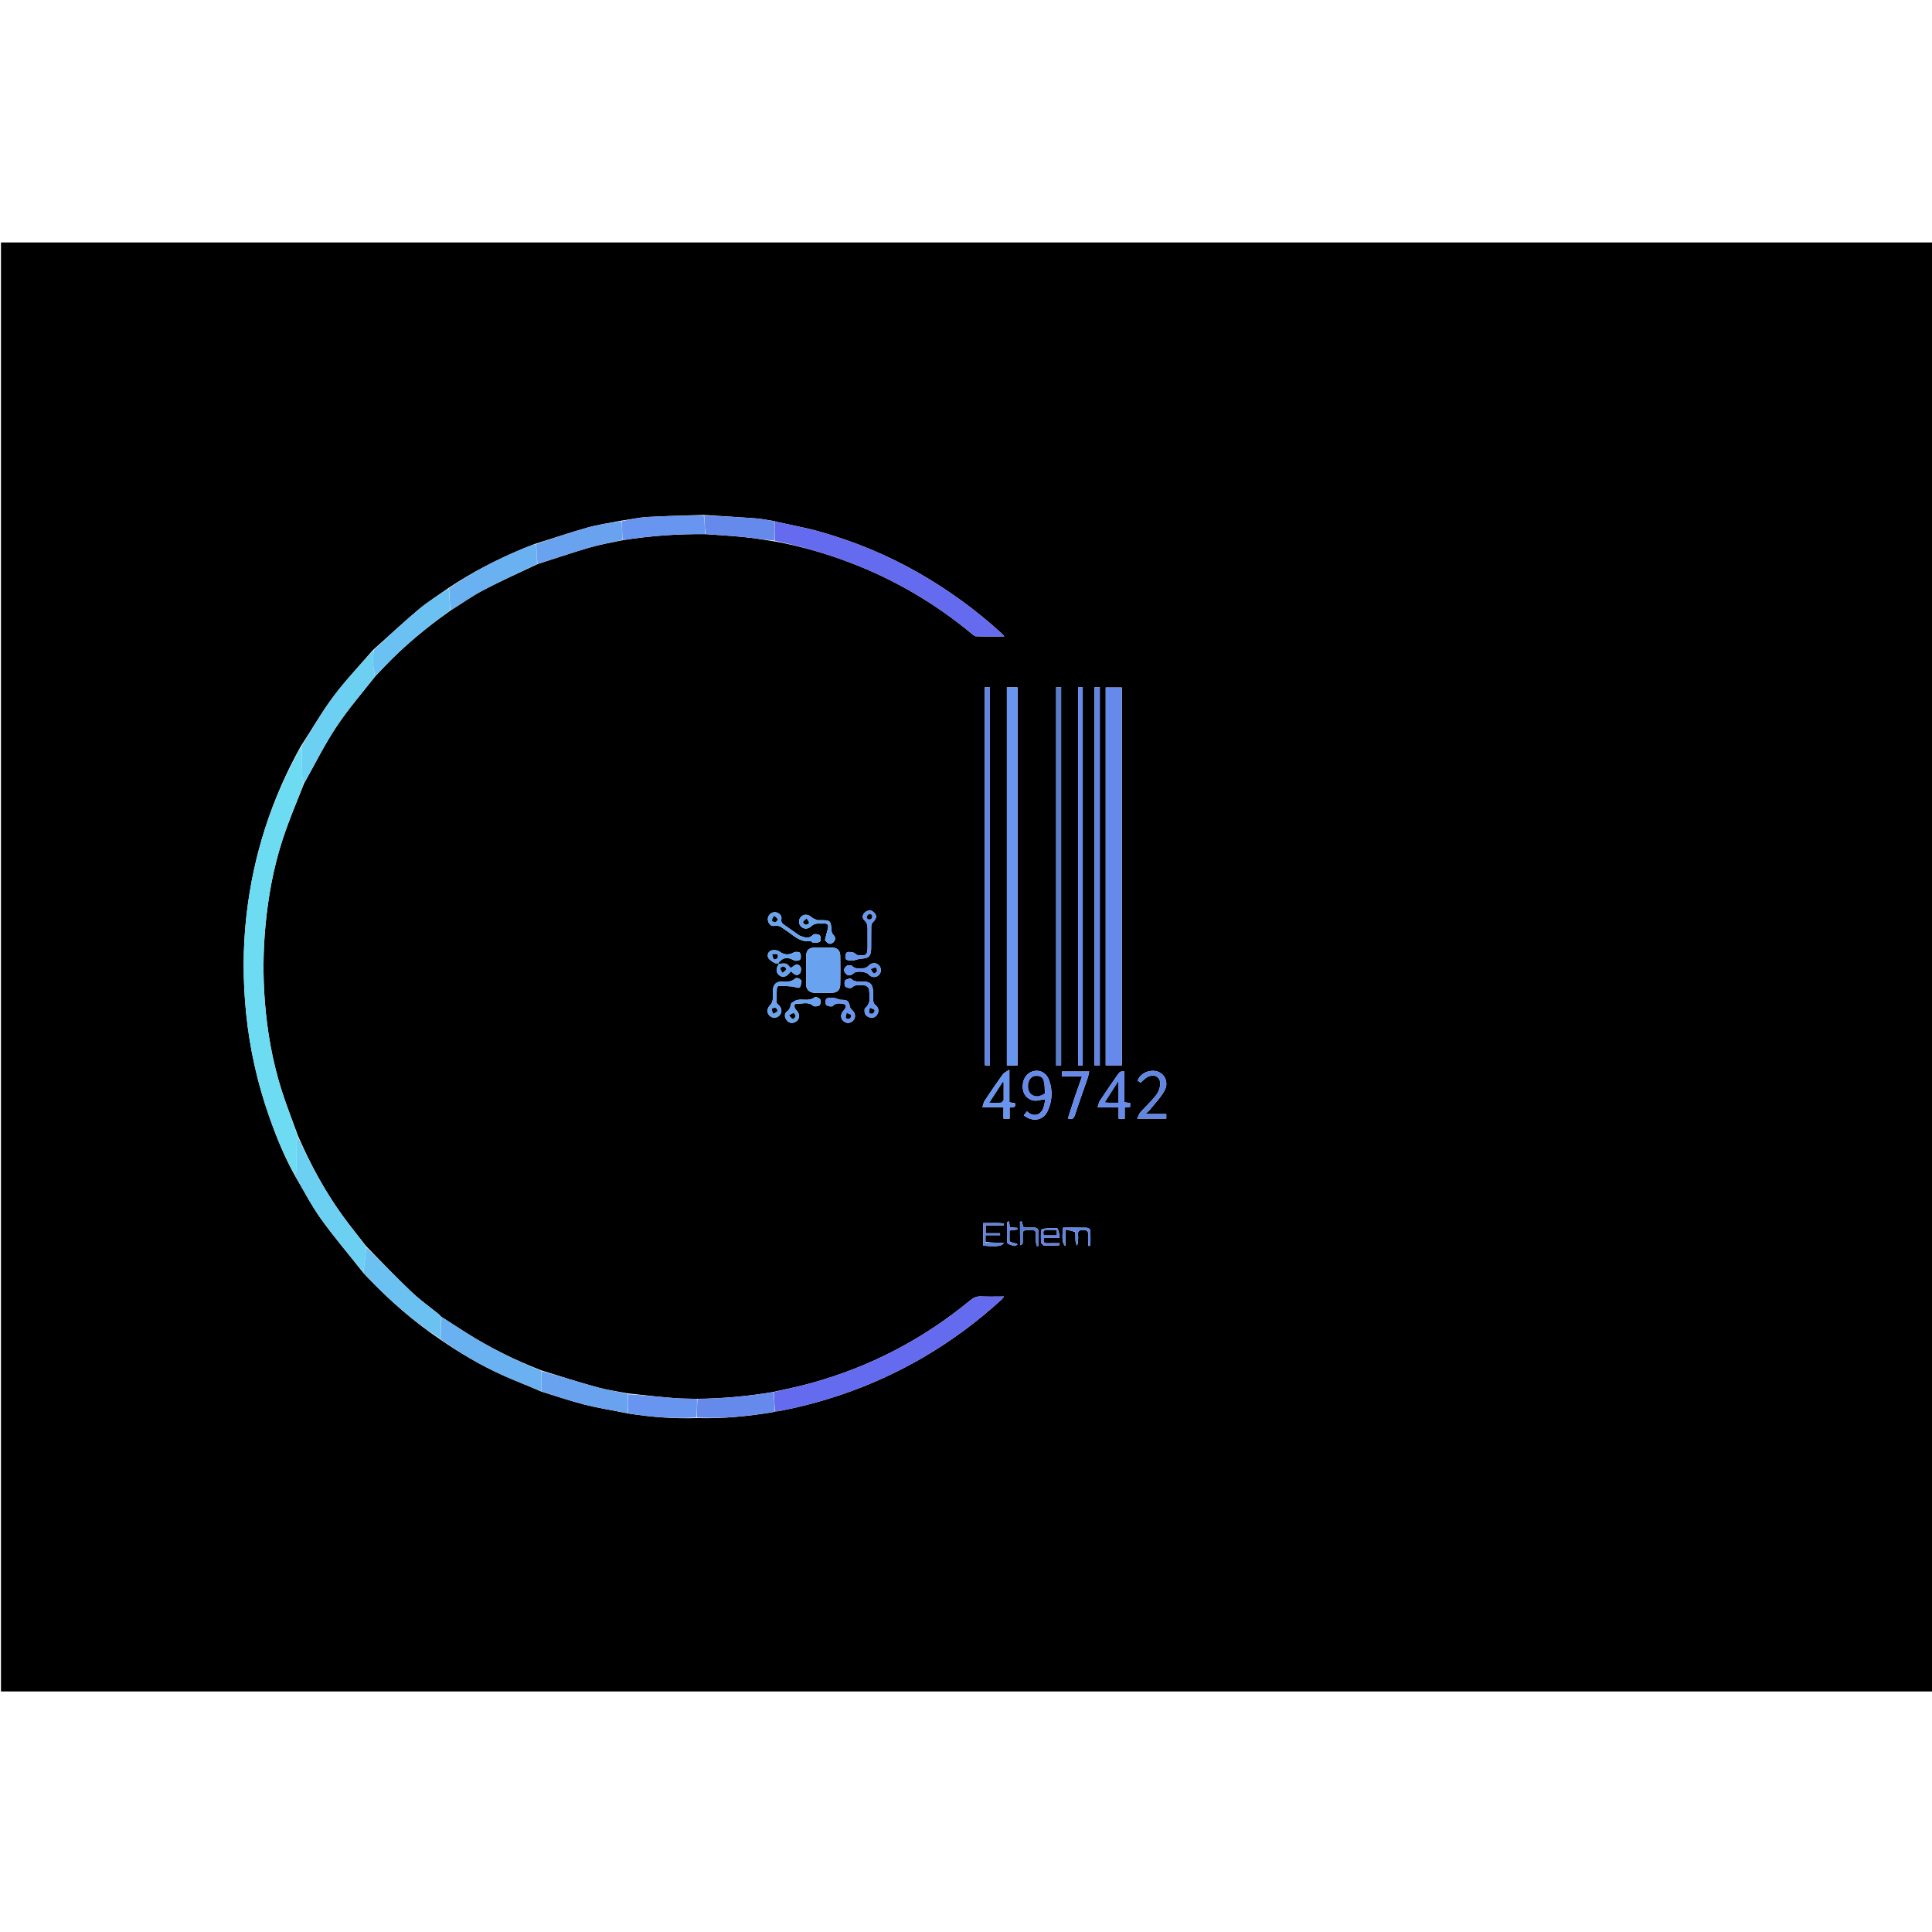 <svg version="1.1" id="Layer_1" xmlns="http://www.w3.org/2000/svg" xmlns:xlink="http://www.w3.org/1999/xlink" x="0px" y="0px"
	 width="304" height='304' viewBox="0 0 2000 1500" enable-background="new 0 0 2000 1500" xml:space="preserve">
<path fill="#000000" opacity="1" stroke="none" 
	d="
M1365,1501 
	C910,1501 455.5,1501 1,1501 
	C1,1001 1,501.001 1,1.001 
	C667.666,1 1334.332,1 2000.999,1 
	C2000.999,500.999 2000.999,1000.999 2001,1500.999 
	C1789.167,1501 1577.333,1501 1365,1501 
M806.798,747.377 
	C806.341,748.061 805.864,748.733 805.429,749.432 
	C803.042,753.265 803.569,757.231 806.774,759.652 
	C810.023,762.107 813.784,761.391 816.778,757.766 
	C817.367,757.054 818.011,756.388 818.84,755.466 
	C821.708,758.161 824.765,761.379 828.135,757.563 
	C829.384,756.148 829.608,752.106 828.49,750.643 
	C824.942,745.994 821.682,750.182 818.652,752.158 
	C814.017,746.874 814.017,746.876 806.217,747.821 
	C806.17,747.827 806.053,747.251 806.011,746.22 
	C811.173,740.786 815.228,740.536 822.066,744.179 
	C823.671,745.034 827.647,744.406 828.403,743.164 
	C829.437,741.464 829.249,737.901 828.038,736.327 
	C827.154,735.18 823.258,735.075 821.599,736.041 
	C816.633,738.934 811.501,738.462 807.244,735.236 
	C805.181,733.673 801.361,733.171 798.784,733.86 
	C795.465,734.749 793.807,738.514 795.359,741.546 
	C796.571,743.914 799.646,745.465 802.14,746.971 
	C803.072,747.534 804.701,746.944 806.798,747.377 
M801.21,289.364 
	C800.837,289.335 800.463,289.306 799.382,289.068 
	C793.721,288.226 788.086,287.027 782.393,286.608 
	C764.603,285.301 746.792,284.288 728.062,283.024 
	C708.684,283.705 689.288,284.078 669.937,285.205 
	C661.25,285.71 652.651,287.721 643.165,288.975 
	C631.419,291.327 619.477,292.972 607.975,296.193 
	C590.096,301.199 572.516,307.276 554.061,312.946 
	C549.75,314.633 545.407,316.243 541.134,318.02 
	C514.449,329.122 488.851,342.283 464.194,358.751 
	C453.803,366.151 442.883,372.921 433.141,381.095 
	C417.285,394.397 402.2,408.618 386.187,422.795 
	C372.453,438.763 357.836,454.07 345.238,470.888 
	C333.082,487.117 323.008,504.906 311.467,522.414 
	C281.134,576.723 262.382,634.83 255.256,696.569 
	C251.297,730.871 251.321,765.273 254.859,799.685 
	C258.534,835.435 266.283,870.237 278.071,904.142 
	C285.473,925.434 293.833,946.338 305.099,966.708 
	C314.069,981.782 322.063,997.555 332.247,1011.758 
	C345.933,1030.846 361.31,1048.722 376.189,1067.743 
	C377.551,1069.197 378.901,1070.663 380.277,1072.104 
	C403.262,1096.162 428.1,1118.045 456.288,1136.975 
	C476.285,1150.746 497.152,1163.055 519.246,1173.114 
	C532.62,1179.203 546.396,1184.409 560.465,1190.56 
	C575.589,1195.177 590.562,1200.391 605.88,1204.236 
	C620.402,1207.882 635.285,1210.093 650.705,1213.31 
	C673.994,1216.969 697.402,1218.779 721.916,1217.987 
	C748.205,1218.732 774.231,1216.202 800.659,1211.785 
	C800.967,1211.588 801.275,1211.391 801.851,1211.29 
	C801.851,1211.29 802.035,1211.074 802.89,1211.097 
	C803.886,1211.021 804.901,1211.042 805.876,1210.857 
	C858.513,1200.862 908.121,1182.645 954.511,1155.815 
	C984.279,1138.598 1011.785,1118.261 1037.105,1094.984 
	C1037.829,1094.318 1038.328,1093.407 1039.29,1092.137 
	C1030.859,1092.137 1023.19,1092.408 1015.551,1092.035 
	C1011.034,1091.814 1007.747,1093.365 1004.37,1096.146 
	C955.403,1136.491 900.327,1165.165 839.137,1181.951 
	C826.548,1185.405 813.74,1188.063 800.181,1191.02 
	C774.3,1195.385 748.239,1197.782 721.07,1198.041 
	C713.591,1197.83 706.086,1197.943 698.638,1197.34 
	C682.434,1196.028 666.26,1194.35 649.453,1192.354 
	C639.232,1190.369 628.84,1189.011 618.828,1186.265 
	C599.431,1180.945 580.248,1174.844 560.425,1168.617 
	C532.985,1158.044 506.772,1145.017 481.93,1129.27 
	C473.567,1123.969 465.305,1118.509 456.345,1112.855 
	C455.699,1112.103 455.149,1111.232 454.391,1110.616 
	C444.909,1102.9 434.847,1095.799 426.013,1087.404 
	C410.013,1072.199 394.741,1056.227 378.956,1039.956 
	C370.815,1029.445 362.374,1019.15 354.592,1008.38 
	C336.255,983 321.444,955.587 308.665,926.295 
	C302.93,910.482 296.664,894.838 291.572,878.82 
	C282,848.704 276.556,817.686 274.13,786.222 
	C272.134,760.327 272.355,734.405 274.792,708.477 
	C277.67,677.848 283.126,647.737 292.736,618.555 
	C299.082,599.283 306.998,580.528 314.759,561.067 
	C325.726,541.582 335.659,521.413 347.953,502.804 
	C360.085,484.439 374.605,467.652 388.689,449.884 
	C391.77,446.624 394.838,443.351 397.933,440.105 
	C418.633,418.397 441.63,399.375 466.661,381.807 
	C477.723,374.862 488.406,367.193 499.936,361.137 
	C518.328,351.477 537.283,342.889 556.743,333.846 
	C574.455,328.166 592.067,322.141 609.917,316.932 
	C621.099,313.669 632.641,311.633 644.893,309.147 
	C673.085,304.71 701.45,302.601 730.875,302.987 
	C743.615,303.92 756.379,304.608 769.088,305.861 
	C780.087,306.946 791.023,308.672 802.582,310.596 
	C829.337,315.461 855.343,322.968 880.729,332.68 
	C926.123,350.046 967.477,374.323 1004.978,405.212 
	C1006.617,406.562 1008.452,408.603 1010.255,408.669 
	C1019.77,409.016 1029.303,408.831 1039.706,408.831 
	C1038.549,407.478 1038.18,406.947 1037.717,406.519 
	C1011.283,382.109 982.337,361.122 951.151,343.223 
	C918.895,324.709 884.722,310.614 849.007,300.468 
	C833.596,296.091 817.715,293.37 801.872,289.678 
	C801.872,289.678 801.61,289.777 801.21,289.364 
M1161.319,585.5 
	C1161.319,544.208 1161.319,502.915 1161.319,461.673 
	C1155.336,461.673 1149.958,461.673 1144.624,461.673 
	C1144.624,592.343 1144.624,722.58 1144.624,852.841 
	C1150.364,852.841 1155.765,852.841 1161.319,852.841 
	C1161.319,763.821 1161.319,675.161 1161.319,585.5 
M1053.344,663.5 
	C1053.344,596.246 1053.344,528.992 1053.344,461.503 
	C1049.411,461.503 1046.005,461.503 1042.326,461.503 
	C1042.326,592.079 1042.326,722.397 1042.326,852.949 
	C1045.989,852.949 1049.419,852.949 1053.344,852.949 
	C1053.344,790.018 1053.344,727.259 1053.344,663.5 
M1019.413,848.134 
	C1019.487,849.727 1019.561,851.319 1019.635,852.922 
	C1021.689,852.922 1023.257,852.922 1024.792,852.922 
	C1024.792,722.252 1024.792,591.893 1024.792,461.171 
	C1022.899,461.288 1021.341,461.385 1019.413,461.504 
	C1019.413,590.377 1019.413,718.8 1019.413,848.134 
M1093.32,796.5 
	C1093.32,815.269 1093.32,834.038 1093.32,853.272 
	C1095.496,853.153 1097.057,853.068 1098.483,852.99 
	C1098.483,722.212 1098.483,591.935 1098.483,461.406 
	C1096.766,461.406 1095.348,461.406 1093.321,461.406 
	C1093.321,572.93 1093.321,684.215 1093.32,796.5 
M1133.007,737.5 
	C1133.007,775.932 1133.007,814.365 1133.007,852.822 
	C1135.209,852.822 1136.923,852.822 1138.513,852.822 
	C1138.513,722.19 1138.513,591.958 1138.513,461.472 
	C1136.647,461.472 1135.077,461.472 1133.007,461.472 
	C1133.007,553.316 1133.007,644.908 1133.007,737.5 
M1116.03,678.5 
	C1116.03,736.611 1116.03,794.721 1116.03,852.902 
	C1118.003,852.902 1119.407,852.902 1120.827,852.902 
	C1120.827,722.247 1120.827,591.873 1120.827,461.149 
	C1119.005,461.341 1117.614,461.487 1116.03,461.653 
	C1116.03,533.869 1116.03,605.684 1116.03,678.5 
M843.065,777.816 
	C849.06,777.818 855.06,777.957 861.05,777.783 
	C866.754,777.617 869.754,774.677 869.833,769.091 
	C869.973,759.267 869.967,749.438 869.839,739.613 
	C869.764,733.863 866.86,731.04 861.177,730.942 
	C855.35,730.841 849.519,730.868 843.691,730.93 
	C837.31,730.997 834.584,733.629 834.51,740.055 
	C834.401,749.546 834.51,759.041 834.474,768.533 
	C834.454,773.822 836.787,777.06 843.065,777.816 
M1082.246,887.909 
	C1081.427,891.277 1081.082,894.856 1079.695,897.972 
	C1076.481,905.192 1068.967,906.249 1063.123,900.464 
	C1062.016,901.846 1060.924,903.21 1059.836,904.569 
	C1068.605,911.673 1079.62,910.085 1084.22,900.668 
	C1089.298,890.271 1089.935,879.135 1086.006,868.193 
	C1083.233,860.471 1076.336,857.068 1069.365,859.004 
	C1062.097,861.023 1057.873,868.353 1058.861,877.233 
	C1059.633,884.171 1065.094,889.444 1072.346,889.424 
	C1075.523,889.415 1078.695,887.976 1082.246,887.909 
M1192.713,903.213 
	C1190.818,903.213 1188.923,903.213 1185.707,903.213 
	C1188.071,900.952 1189.509,899.863 1190.59,898.494 
	C1195.802,891.895 1201.993,885.773 1205.776,878.422 
	C1209.804,870.597 1205.899,862.249 1199.021,859.541 
	C1191.181,856.456 1180.443,860.569 1177.714,868.646 
	C1178.906,869.496 1180.171,870.398 1180.675,870.758 
	C1183.577,868.395 1185.686,865.871 1188.385,864.633 
	C1195.733,861.263 1201.892,865.418 1200.999,873.369 
	C1200.578,877.11 1198.896,881.198 1196.542,884.13 
	C1191.662,890.21 1185.852,895.534 1180.647,901.368 
	C1179.201,902.988 1178.536,905.306 1177.132,908.048 
	C1188.134,908.048 1197.681,908.048 1207.332,908.048 
	C1207.332,906.288 1207.332,904.873 1207.332,903.213 
	C1202.59,903.213 1198.124,903.213 1192.713,903.213 
M1050.67,891.995 
	C1048.891,891.718 1047.111,891.441 1044.922,891.1 
	C1044.922,880.456 1044.922,869.837 1044.922,857.329 
	C1041.824,859.481 1039.37,860.423 1038.086,862.207 
	C1031.668,871.124 1025.484,880.213 1019.403,889.366 
	C1018.254,891.096 1017.948,893.387 1017.004,896.15 
	C1024.869,896.15 1031.628,896.15 1038.825,896.15 
	C1038.825,900.339 1038.825,904.099 1038.825,908.083 
	C1041.038,908.083 1042.792,908.083 1045.14,908.083 
	C1045.14,903.957 1045.14,900.075 1045.14,896.73 
	C1047.615,895.287 1051.797,897.915 1050.67,891.995 
M1155.85,864.225 
	C1150.107,872.595 1144.286,880.913 1138.687,889.378 
	C1137.538,891.114 1137.218,893.398 1136.262,896.164 
	C1144.084,896.164 1150.841,896.164 1157.99,896.164 
	C1157.99,900.372 1157.99,904.129 1157.99,908.112 
	C1160.16,908.112 1161.918,908.112 1164.302,908.112 
	C1164.302,904.019 1164.302,900.147 1164.302,896.267 
	C1166.549,896.12 1168.175,896.014 1169.914,895.9 
	C1169.914,894.444 1169.914,893.198 1169.914,891.863 
	C1167.91,891.597 1166.154,891.364 1163.946,891.071 
	C1163.946,880.293 1163.946,869.718 1163.946,859.171 
	C1159.397,859.067 1159.397,859.067 1155.85,864.225 
M1113.324,883.642 
	C1110.724,891.649 1108.123,899.657 1105.492,907.762 
	C1109.53,909.165 1111.465,908.274 1112.753,904.304 
	C1116.95,891.37 1121.605,878.584 1126.008,865.716 
	C1126.709,863.667 1127.023,861.486 1127.544,859.247 
	C1117.551,859.247 1108.463,859.247 1099.313,859.247 
	C1099.313,860.91 1099.313,862.296 1099.313,864.139 
	C1106.286,864.139 1112.995,864.139 1120.18,864.139 
	C1117.875,870.776 1115.764,876.853 1113.324,883.642 
M901.185,692.163 
	C894.493,692.823 890.66,698.814 894.877,702.722 
	C898.49,706.071 898.079,709.532 898.113,713.354 
	C898.16,718.674 898.127,723.994 898.124,729.314 
	C898.119,738.692 897.156,739.676 887.822,738.737 
	C886.347,738.588 885.124,736.521 883.596,736.177 
	C881.279,735.656 877.926,734.882 876.621,736.035 
	C875.227,737.267 874.656,741.293 875.663,742.833 
	C876.589,744.252 880.12,744.489 882.446,744.343 
	C885.413,744.158 888.3,742.591 891.261,742.453 
	C899.244,742.083 901.664,739.976 901.793,731.966 
	C901.917,724.32 901.742,716.67 901.897,709.025 
	C901.926,707.6 902.51,705.796 903.494,704.844 
	C908.551,699.953 908.127,695.894 901.185,692.163 
M827.499,718.434 
	C822.608,714.995 817.733,711.533 812.82,708.126 
	C810.372,706.428 808.145,705.146 808.914,701.145 
	C809.619,697.475 805.735,694.286 801.955,694.313 
	C798.184,694.339 795.027,697.442 794.873,701.272 
	C794.716,705.186 797.734,709.282 801.355,708.455 
	C806.726,707.23 809.631,710.539 813.275,712.867 
	C821.23,717.949 827.964,725.759 838.925,724.227 
	C839.909,724.089 841.132,726.091 842.201,726.048 
	C844.571,725.952 847.711,725.91 849.017,724.468 
	C850.069,723.306 849.724,719.087 848.495,718.104 
	C846.977,716.89 842.807,716.553 841.694,717.697 
	C837.247,722.266 832.807,720.536 827.499,718.434 
M829.821,765.586 
	C828.058,762.671 824.645,761.419 822.619,763.334 
	C818.534,767.194 814.002,765.764 809.578,765.972 
	C803.403,766.263 800.431,768.932 800.085,775.137 
	C799.9,778.456 800.3,781.827 799.897,785.109 
	C799.673,786.934 798.739,789.031 797.436,790.296 
	C794.178,793.458 793.457,797.731 796.171,800.947 
	C798.889,804.168 803.847,804.332 806.793,801.297 
	C809.813,798.187 809.572,793.862 806.269,790.674 
	C805.378,789.814 803.999,788.803 803.966,787.822 
	C803.802,783.008 803.917,778.175 804.179,773.361 
	C804.233,772.377 805.335,770.629 805.96,770.626 
	C810.751,770.604 815.555,770.794 820.331,771.199 
	C822.762,771.405 825.53,773.158 827.424,772.402 
	C828.878,771.822 829.204,768.412 829.821,765.586 
M895.147,794.081 
	C894.389,798.397 895.577,801.773 900.06,803.113 
	C903.711,804.204 906.82,802.939 908.44,799.51 
	C910.231,795.719 909.121,792.527 905.692,789.901 
	C904.643,789.097 904.057,787.225 903.927,785.783 
	C903.66,782.807 903.914,779.789 903.827,776.792 
	C903.594,768.771 900.784,766.075 892.835,766.01 
	C888.825,765.977 884.767,766.875 881.255,763.338 
	C880.4,762.477 876.042,763.517 874.922,764.952 
	C873.856,766.318 874.07,770.153 875.277,771.417 
	C876.533,772.732 880.746,773.387 881.763,772.389 
	C885.973,768.262 890.894,770.141 895.44,770.11 
	C896.923,770.1 899.669,772.782 899.703,774.281 
	C899.853,780.89 902.41,788.262 895.147,794.081 
M854.029,723.062 
	C856.776,727.14 859.737,728.198 862.421,725.707 
	C865.424,722.921 865.101,719.976 862.179,717.119 
	C861.47,716.426 861.011,715.208 860.924,714.189 
	C859.924,702.56 859.949,702.558 848.149,702.556 
	C847.484,702.555 846.733,702.758 846.169,702.519 
	C844.104,701.644 841.698,701.042 840.158,699.568 
	C836.958,696.505 832.567,695.945 829.487,698.829 
	C826.333,701.78 826.373,706.505 829.576,709.424 
	C832.66,712.236 836.998,711.692 840.213,708.51 
	C841.422,707.313 843.31,706.456 845.007,706.184 
	C847.439,705.795 849.999,706.281 852.469,706.04 
	C856.25,705.67 857.937,707.266 857.138,710.887 
	C856.29,714.73 855.005,718.475 854.029,723.062 
M819.02,788.621 
	C818.371,791.772 817.963,794.682 814.79,796.964 
	C811.803,799.112 811.993,802.939 814.297,805.934 
	C816.577,808.898 819.692,809.756 823.188,808.01 
	C828.127,805.544 828.477,799.602 824.199,795.571 
	C823.095,794.531 822.471,792.731 822.198,791.18 
	C822.087,790.549 823.568,788.924 824.208,788.985 
	C830.031,789.538 836.241,786.343 841.751,791.215 
	C842.959,792.283 846.784,791.833 848.3,790.658 
	C849.518,789.714 849.963,786.096 849.106,784.621 
	C848.252,783.154 844.349,781.616 843.505,782.284 
	C837.981,786.658 831.691,784.133 825.847,785.065 
	C823.584,785.426 821.501,786.915 819.02,788.621 
M869.594,784.945 
	C867.198,784.229 864.834,783.113 862.395,782.91 
	C860.035,782.713 856.879,782.684 855.424,784.036 
	C854.29,785.09 854.323,789.379 855.474,790.417 
	C856.947,791.745 861.278,792.374 862.238,791.333 
	C864.999,788.336 868.101,788.591 871.299,788.868 
	C872.864,789.003 875.445,789.924 875.61,790.842 
	C875.875,792.31 874.921,794.49 873.757,795.629 
	C870.322,798.991 869.707,803.509 872.72,806.624 
	C875.616,809.619 880.03,809.656 882.977,806.711 
	C886.111,803.578 885.726,798.936 882.216,795.738 
	C881.232,794.841 880.163,793.65 879.89,792.425 
	C878.401,785.742 877.695,785.092 869.594,784.945 
M877.205,749.37 
	C873.842,751.559 872.65,754.533 875.395,757.711 
	C878.114,760.858 881.052,759.998 883.967,757.25 
	C886.594,754.774 896.531,755.809 898.869,758.442 
	C902.094,762.074 906.717,762.45 909.768,759.329 
	C912.671,756.357 912.59,751.934 909.58,749.071 
	C906.33,745.98 902.157,746.522 898.659,750.128 
	C897.569,751.251 895.74,752.283 894.254,752.276 
	C889.974,752.257 885.302,753.763 881.728,749.639 
	C881.098,748.913 879.242,749.25 877.205,749.37 
M1113.169,1025.583 
	C1113.593,1030.293 1112.408,1035.249 1115.007,1039.694 
	C1116.057,1035.863 1116.315,1032.103 1115.987,1028.395 
	C1115.634,1024.394 1117.11,1023.275 1121.028,1023.263 
	C1125.037,1023.251 1126.8,1024.213 1126.456,1028.542 
	C1126.162,1032.247 1126.606,1036.01 1126.723,1039.748 
	C1127.417,1039.73 1128.111,1039.713 1128.805,1039.696 
	C1128.805,1034.234 1128.986,1028.761 1128.628,1023.323 
	C1128.568,1022.405 1126.198,1020.955 1124.864,1020.918 
	C1116.736,1020.693 1108.598,1020.806 1100.524,1020.806 
	C1099.19,1031.659 1099.785,1037.952 1102.905,1040.005 
	C1102.905,1034.382 1102.905,1029.197 1102.905,1022.908 
	C1106.836,1023.569 1109.925,1024.089 1113.169,1025.583 
M1020.199,1035.49 
	C1020.199,1033.566 1020.199,1031.643 1020.199,1028.669 
	C1025.663,1028.669 1030.479,1028.669 1035.295,1028.669 
	C1035.265,1027.987 1035.235,1027.305 1035.205,1026.623 
	C1030.254,1026.623 1025.302,1026.623 1020.402,1026.623 
	C1020.402,1023.532 1020.402,1021.432 1020.402,1018.523 
	C1026.735,1018.523 1032.84,1018.523 1038.944,1018.523 
	C1038.948,1017.828 1038.951,1017.133 1038.954,1016.438 
	C1032.05,1015.636 1025.06,1016.292 1017.895,1016.064 
	C1017.895,1024.17 1017.895,1031.854 1017.895,1039.495 
	C1031.922,1040.719 1037.604,1040.123 1039.057,1036.511 
	C1032.608,1036.511 1026.505,1036.511 1020.199,1035.49 
M1056.124,1039.185 
	C1056.991,1038.564 1058.499,1038.036 1058.605,1037.306 
	C1058.935,1035.026 1058.736,1032.67 1058.738,1030.344 
	C1058.744,1023.472 1058.744,1023.472 1065.817,1023.479 
	C1072.31,1023.485 1072.311,1023.485 1072.32,1029.948 
	C1072.323,1031.942 1072.192,1033.948 1072.366,1035.927 
	C1072.485,1037.291 1073.023,1038.618 1073.373,1039.962 
	C1073.974,1039.899 1074.575,1039.836 1075.175,1039.773 
	C1075.175,1035.22 1075.087,1030.666 1075.203,1026.117 
	C1075.299,1022.316 1073.588,1020.614 1069.821,1020.7 
	C1066.25,1020.782 1062.677,1020.717 1059.599,1020.717 
	C1058.752,1018 1058.179,1016.16 1057.605,1014.319 
	C1057.038,1014.447 1056.47,1014.574 1055.903,1014.702 
	C1055.903,1022.601 1055.903,1030.5 1056.124,1039.185 
M1077.721,1036.497 
	C1078.717,1037.509 1079.683,1039.354 1080.715,1039.393 
	C1085.975,1039.587 1091.253,1039.323 1096.521,1039.146 
	C1096.642,1039.142 1096.734,1038.268 1097.028,1036.963 
	C1092.741,1036.963 1088.683,1036.805 1084.643,1037.008 
	C1080.834,1037.199 1079.412,1035.882 1080.845,1031.571 
	C1086.042,1031.571 1091.297,1031.571 1096.577,1031.571 
	C1096.743,1030.363 1097.049,1029.654 1096.884,1029.081 
	C1096.111,1026.397 1095.443,1021.586 1094.312,1021.463 
	C1089.195,1020.907 1083.921,1021.556 1078.747,1022.155 
	C1078.19,1022.22 1077.648,1024.761 1077.576,1026.178 
	C1077.417,1029.33 1077.56,1032.498 1077.721,1036.497 
M1045.071,1035.061 
	C1045.071,1031.296 1045.071,1027.53 1045.071,1023.851 
	C1048.141,1023.453 1050.676,1023.124 1053.211,1022.795 
	C1053.188,1022.219 1053.166,1021.643 1053.144,1021.067 
	C1050.542,1020.89 1047.941,1020.714 1045.352,1020.538 
	C1045.1,1018.39 1044.879,1016.51 1044.604,1014.178 
	C1043.558,1014.741 1042.553,1015.025 1042.549,1015.321 
	C1042.463,1022.434 1042.139,1029.581 1042.804,1036.633 
	C1042.923,1037.894 1047.151,1039.003 1049.619,1039.692 
	C1050.645,1039.978 1052.029,1038.977 1053.251,1038.561 
	C1053.076,1038.188 1052.901,1037.815 1052.727,1037.442 
	C1050.237,1036.943 1047.746,1036.445 1045.071,1035.061 
z"/>
<path fill="#6DDBF2" opacity="1" stroke="none" 
	d="
M314.211,561.541 
	C306.998,580.528 299.082,599.283 292.736,618.555 
	C283.126,647.737 277.67,677.848 274.792,708.477 
	C272.355,734.405 272.134,760.327 274.13,786.222 
	C276.556,817.686 282,848.704 291.572,878.82 
	C296.664,894.838 302.93,910.482 308.369,926.81 
	C307.716,929.044 307.069,930.759 307.051,932.481 
	C306.95,941.964 307.098,951.451 306.913,960.932 
	C306.88,962.629 305.687,964.304 305.03,965.99 
	C293.833,946.338 285.473,925.434 278.071,904.142 
	C266.283,870.237 258.534,835.435 254.859,799.685 
	C251.321,765.273 251.297,730.871 255.256,696.569 
	C262.382,634.83 281.134,576.723 311.987,522.545 
	C312.572,532.536 312.524,542.398 312.768,552.252 
	C312.845,555.359 313.708,558.445 314.211,561.541 
z"/>
<path fill="#668AEC" opacity="1" stroke="none" 
	d="
M1161.319,586 
	C1161.319,675.161 1161.319,763.821 1161.319,852.841 
	C1155.765,852.841 1150.364,852.841 1144.624,852.841 
	C1144.624,722.58 1144.624,592.343 1144.624,461.673 
	C1149.958,461.673 1155.336,461.673 1161.319,461.673 
	C1161.319,502.915 1161.319,544.208 1161.319,586 
z"/>
<path fill="#656BEF" opacity="1" stroke="none" 
	d="
M801.033,1191.088 
	C813.74,1188.063 826.548,1185.405 839.137,1181.951 
	C900.327,1165.165 955.403,1136.491 1004.37,1096.146 
	C1007.747,1093.365 1011.034,1091.814 1015.551,1092.035 
	C1023.19,1092.408 1030.859,1092.137 1039.29,1092.137 
	C1038.328,1093.407 1037.829,1094.318 1037.105,1094.984 
	C1011.785,1118.261 984.279,1138.598 954.511,1155.815 
	C908.121,1182.645 858.513,1200.862 805.876,1210.857 
	C804.901,1211.042 803.886,1211.021 802.455,1210.613 
	C801.691,1203.782 801.362,1197.435 801.033,1191.088 
z"/>
<path fill="#656BEF" opacity="1" stroke="none" 
	d="
M802.048,289.897 
	C817.715,293.37 833.596,296.091 849.007,300.468 
	C884.722,310.614 918.895,324.709 951.151,343.223 
	C982.337,361.122 1011.283,382.109 1037.717,406.519 
	C1038.18,406.947 1038.549,407.478 1039.706,408.831 
	C1029.303,408.831 1019.77,409.016 1010.255,408.669 
	C1008.452,408.603 1006.617,406.562 1004.978,405.212 
	C967.477,374.323 926.123,350.046 880.729,332.68 
	C855.343,322.968 829.337,315.461 802.291,309.88 
	C802.016,302.741 802.032,296.319 802.048,289.897 
z"/>
<path fill="#6895EF" opacity="1" stroke="none" 
	d="
M1053.344,664 
	C1053.344,727.259 1053.344,790.018 1053.344,852.949 
	C1049.419,852.949 1045.989,852.949 1042.326,852.949 
	C1042.326,722.397 1042.326,592.079 1042.326,461.503 
	C1046.005,461.503 1049.411,461.503 1053.344,461.503 
	C1053.344,528.992 1053.344,596.246 1053.344,664 
z"/>
<path fill="#6185E1" opacity="1" stroke="none" 
	d="
M1019.413,847.678 
	C1019.413,718.8 1019.413,590.377 1019.413,461.504 
	C1021.341,461.385 1022.899,461.288 1024.792,461.171 
	C1024.792,591.893 1024.792,722.252 1024.792,852.922 
	C1023.257,852.922 1021.689,852.922 1019.635,852.922 
	C1019.561,851.319 1019.487,849.727 1019.413,847.678 
z"/>
<path fill="#6CD0F2" opacity="1" stroke="none" 
	d="
M305.065,966.349 
	C305.687,964.304 306.88,962.629 306.913,960.932 
	C307.098,951.451 306.95,941.964 307.051,932.481 
	C307.069,930.759 307.716,929.044 308.419,927.161 
	C321.444,955.587 336.255,983 354.592,1008.38 
	C362.374,1019.15 370.815,1029.445 378.966,1040.703 
	C378.651,1045.517 378.45,1049.599 377.968,1053.647 
	C377.432,1058.153 376.642,1062.629 375.962,1067.118 
	C361.31,1048.722 345.933,1030.846 332.247,1011.758 
	C322.063,997.555 314.069,981.782 305.065,966.349 
z"/>
<path fill="#6CD0F2" opacity="1" stroke="none" 
	d="
M314.485,561.304 
	C313.708,558.445 312.845,555.359 312.768,552.252 
	C312.524,542.398 312.572,532.536 312.264,522.343 
	C323.008,504.906 333.082,487.117 345.238,470.888 
	C357.836,454.07 372.453,438.763 386.534,423.12 
	C386.624,427.886 386.007,432.344 386.207,436.765 
	C386.411,441.253 387.42,445.705 388.077,450.173 
	C374.605,467.652 360.085,484.439 347.953,502.804 
	C335.659,521.413 325.726,541.582 314.485,561.304 
z"/>
<path fill="#69B1F1" opacity="1" stroke="none" 
	d="
M559.992,1190.012 
	C546.396,1184.409 532.62,1179.203 519.246,1173.114 
	C497.152,1163.055 476.285,1150.746 456.106,1136.236 
	C456.282,1128.038 456.64,1120.58 456.997,1113.121 
	C465.305,1118.509 473.567,1123.969 481.93,1129.27 
	C506.772,1145.017 532.985,1158.044 560.628,1169.249 
	C560.551,1176.591 560.271,1183.302 559.992,1190.012 
z"/>
<path fill="#587CCE" opacity="1" stroke="none" 
	d="
M1093.321,796 
	C1093.321,684.215 1093.321,572.93 1093.321,461.406 
	C1095.348,461.406 1096.766,461.406 1098.483,461.406 
	C1098.483,591.935 1098.483,722.212 1098.483,852.99 
	C1097.057,853.068 1095.496,853.153 1093.32,853.272 
	C1093.32,834.038 1093.32,815.269 1093.321,796 
z"/>
<path fill="#6185E1" opacity="1" stroke="none" 
	d="
M1133.007,737 
	C1133.007,644.908 1133.007,553.316 1133.007,461.472 
	C1135.077,461.472 1136.647,461.472 1138.513,461.472 
	C1138.513,591.958 1138.513,722.19 1138.513,852.822 
	C1136.923,852.822 1135.209,852.822 1133.007,852.822 
	C1133.007,814.365 1133.007,775.932 1133.007,737 
z"/>
<path fill="#6BC2F2" opacity="1" stroke="none" 
	d="
M456.671,1112.988 
	C456.64,1120.58 456.282,1128.038 455.894,1135.995 
	C428.1,1118.045 403.262,1096.162 380.277,1072.104 
	C378.901,1070.663 377.551,1069.197 376.075,1067.431 
	C376.642,1062.629 377.432,1058.153 377.968,1053.647 
	C378.45,1049.599 378.651,1045.517 379.07,1041.013 
	C394.741,1056.227 410.013,1072.199 426.013,1087.404 
	C434.847,1095.799 444.909,1102.9 454.391,1110.616 
	C455.149,1111.232 455.699,1112.103 456.671,1112.988 
z"/>
<path fill="#6BC2F2" opacity="1" stroke="none" 
	d="
M388.383,450.028 
	C387.42,445.705 386.411,441.253 386.207,436.765 
	C386.007,432.344 386.624,427.886 386.836,422.948 
	C402.2,408.618 417.285,394.397 433.141,381.095 
	C442.883,372.921 453.803,366.151 464.558,359.111 
	C465.277,366.962 465.632,374.454 465.987,381.947 
	C441.63,399.375 418.633,418.397 397.933,440.105 
	C394.838,443.351 391.77,446.624 388.383,450.028 
z"/>
<path fill="#69B1F1" opacity="1" stroke="none" 
	d="
M466.324,381.877 
	C465.632,374.454 465.277,366.962 464.889,358.967 
	C488.851,342.283 514.449,329.122 541.134,318.02 
	C545.407,316.243 549.75,314.633 554.713,313.245 
	C555.577,320.312 555.788,327.08 555.999,333.847 
	C537.283,342.889 518.328,351.477 499.936,361.137 
	C488.406,367.193 477.723,374.862 466.324,381.877 
z"/>
<path fill="#668AEC" opacity="1" stroke="none" 
	d="
M1116.03,678 
	C1116.03,605.684 1116.03,533.869 1116.03,461.653 
	C1117.614,461.487 1119.005,461.341 1120.827,461.149 
	C1120.827,591.873 1120.827,722.247 1120.827,852.902 
	C1119.407,852.902 1118.003,852.902 1116.03,852.902 
	C1116.03,794.721 1116.03,736.611 1116.03,678 
z"/>
<path fill="#69A3F0" opacity="1" stroke="none" 
	d="
M560.228,1190.286 
	C560.271,1183.302 560.551,1176.591 560.903,1169.474 
	C580.248,1174.844 599.431,1180.945 618.828,1186.265 
	C628.84,1189.011 639.232,1190.369 649.744,1193.067 
	C650.026,1200.165 650.018,1206.55 650.009,1212.935 
	C635.285,1210.093 620.402,1207.882 605.88,1204.236 
	C590.562,1200.391 575.589,1195.177 560.228,1190.286 
z"/>
<path fill="#69A3F0" opacity="1" stroke="none" 
	d="
M556.371,333.846 
	C555.788,327.08 555.577,320.312 555.088,313.221 
	C572.516,307.276 590.096,301.199 607.975,296.193 
	C619.477,292.972 631.419,291.327 643.586,289.477 
	C644.011,296.335 644.016,302.691 644.021,309.046 
	C632.641,311.633 621.099,313.669 609.917,316.932 
	C592.067,322.141 574.455,328.166 556.371,333.846 
z"/>
<path fill="#6895EF" opacity="1" stroke="none" 
	d="
M644.457,309.096 
	C644.016,302.691 644.011,296.335 644.01,289.514 
	C652.651,287.721 661.25,285.71 669.937,285.205 
	C689.288,284.078 708.684,283.705 728.528,283.55 
	C729.326,290.33 729.657,296.583 729.989,302.837 
	C701.45,302.601 673.085,304.71 644.457,309.096 
z"/>
<path fill="#668AEC" opacity="1" stroke="none" 
	d="
M800.607,1191.054 
	C801.362,1197.435 801.691,1203.782 802.027,1210.601 
	C802.035,1211.074 801.851,1211.29 801.448,1211.26 
	C800.729,1211.39 800.414,1211.55 800.099,1211.71 
	C774.231,1216.202 748.205,1218.732 721.455,1217.455 
	C721.328,1210.68 721.662,1204.436 721.996,1198.193 
	C748.239,1197.782 774.3,1195.385 800.607,1191.054 
z"/>
<path fill="#69A3F0" opacity="1" stroke="none" 
	d="
M842.63,777.794 
	C836.787,777.06 834.454,773.822 834.474,768.533 
	C834.51,759.041 834.401,749.546 834.51,740.055 
	C834.584,733.629 837.31,730.997 843.691,730.93 
	C849.519,730.868 855.35,730.841 861.177,730.942 
	C866.86,731.04 869.764,733.863 869.839,739.613 
	C869.967,749.438 869.973,759.267 869.833,769.091 
	C869.754,774.677 866.754,777.617 861.05,777.783 
	C855.06,777.957 849.06,777.818 842.63,777.794 
z"/>
<path fill="#668AEC" opacity="1" stroke="none" 
	d="
M730.432,302.912 
	C729.657,296.583 729.326,290.33 728.992,283.618 
	C746.792,284.288 764.603,285.301 782.393,286.608 
	C788.086,287.027 793.721,288.226 799.962,289.324 
	C800.898,289.646 801.254,289.711 801.61,289.777 
	C801.61,289.777 801.872,289.678 801.96,289.788 
	C802.032,296.319 802.016,302.741 801.993,309.639 
	C791.023,308.672 780.087,306.946 769.088,305.861 
	C756.379,304.608 743.615,303.92 730.432,302.912 
z"/>
<path fill="#6895EF" opacity="1" stroke="none" 
	d="
M721.533,1198.117 
	C721.662,1204.436 721.328,1210.68 720.991,1217.381 
	C697.402,1218.779 673.994,1216.969 650.357,1213.122 
	C650.018,1206.55 650.026,1200.165 650.054,1193.301 
	C666.26,1194.35 682.434,1196.028 698.638,1197.34 
	C706.086,1197.943 713.591,1197.83 721.533,1198.117 
z"/>
<path fill="#668AEC" opacity="1" stroke="none" 
	d="
M1082.058,887.547 
	C1078.695,887.976 1075.523,889.415 1072.346,889.424 
	C1065.094,889.444 1059.633,884.171 1058.861,877.233 
	C1057.873,868.353 1062.097,861.023 1069.365,859.004 
	C1076.336,857.068 1083.233,860.471 1086.006,868.193 
	C1089.935,879.135 1089.298,890.271 1084.22,900.668 
	C1079.62,910.085 1068.605,911.673 1059.836,904.569 
	C1060.924,903.21 1062.016,901.846 1063.123,900.464 
	C1068.967,906.249 1076.481,905.192 1079.695,897.972 
	C1081.082,894.856 1081.427,891.277 1082.058,887.547 
M1081.979,881.434 
	C1081.466,877.096 1081.423,872.632 1080.297,868.459 
	C1079.345,864.934 1076.167,863.539 1072.391,863.778 
	C1068.563,864.02 1066.306,866.141 1065.051,869.528 
	C1063.207,874.503 1064.382,880.279 1067.683,882.881 
	C1071.383,885.797 1076.4,885.488 1081.979,881.434 
z"/>
<path fill="#6185E1" opacity="1" stroke="none" 
	d="
M1193.185,903.213 
	C1198.124,903.213 1202.59,903.213 1207.332,903.213 
	C1207.332,904.873 1207.332,906.288 1207.332,908.048 
	C1197.681,908.048 1188.134,908.048 1177.132,908.048 
	C1178.536,905.306 1179.201,902.988 1180.647,901.368 
	C1185.852,895.534 1191.662,890.21 1196.542,884.13 
	C1198.896,881.198 1200.578,877.11 1200.999,873.369 
	C1201.892,865.418 1195.733,861.263 1188.385,864.633 
	C1185.686,865.871 1183.577,868.395 1180.675,870.758 
	C1180.171,870.398 1178.906,869.496 1177.714,868.646 
	C1180.443,860.569 1191.181,856.456 1199.021,859.541 
	C1205.899,862.249 1209.804,870.597 1205.776,878.422 
	C1201.993,885.773 1195.802,891.895 1190.59,898.494 
	C1189.509,899.863 1188.071,900.952 1185.707,903.213 
	C1188.923,903.213 1190.818,903.213 1193.185,903.213 
z"/>
<path fill="#6895EF" opacity="1" stroke="none" 
	d="
M1050.828,892.407 
	C1051.797,897.915 1047.615,895.287 1045.14,896.73 
	C1045.14,900.075 1045.14,903.957 1045.14,908.083 
	C1042.792,908.083 1041.038,908.083 1038.825,908.083 
	C1038.825,904.099 1038.825,900.339 1038.825,896.15 
	C1031.628,896.15 1024.869,896.15 1017.004,896.15 
	C1017.948,893.387 1018.254,891.096 1019.403,889.366 
	C1025.484,880.213 1031.668,871.124 1038.086,862.207 
	C1039.37,860.423 1041.824,859.481 1044.922,857.329 
	C1044.922,869.837 1044.922,880.456 1044.922,891.1 
	C1047.111,891.441 1048.891,891.718 1050.828,892.407 
M1038.888,888.128 
	C1038.888,882.229 1038.888,876.33 1038.888,870.431 
	C1038.598,870.325 1038.308,870.22 1038.019,870.115 
	C1033.549,877.007 1029.079,883.898 1024.113,891.553 
	C1028.919,891.553 1032.549,891.727 1036.143,891.438 
	C1037.114,891.36 1037.973,889.881 1038.888,888.128 
z"/>
<path fill="#668AEC" opacity="1" stroke="none" 
	d="
M1156.037,863.907 
	C1159.397,859.067 1159.397,859.067 1163.946,859.171 
	C1163.946,869.718 1163.946,880.293 1163.946,891.071 
	C1166.154,891.364 1167.91,891.597 1169.914,891.863 
	C1169.914,893.198 1169.914,894.444 1169.914,895.9 
	C1168.175,896.014 1166.549,896.12 1164.302,896.267 
	C1164.302,900.147 1164.302,904.019 1164.302,908.112 
	C1161.918,908.112 1160.16,908.112 1157.99,908.112 
	C1157.99,904.129 1157.99,900.372 1157.99,896.164 
	C1150.841,896.164 1144.084,896.164 1136.262,896.164 
	C1137.218,893.398 1137.538,891.114 1138.687,889.378 
	C1144.286,880.913 1150.107,872.595 1156.037,863.907 
M1148.871,891.572 
	C1151.808,891.572 1154.745,891.572 1157.635,891.572 
	C1157.635,884.138 1157.635,877.323 1157.635,869.422 
	C1152.69,877.125 1148.348,883.891 1143.679,891.165 
	C1145.509,891.337 1146.762,891.454 1148.871,891.572 
z"/>
<path fill="#668AEC" opacity="1" stroke="none" 
	d="
M1113.489,883.286 
	C1115.764,876.853 1117.875,870.776 1120.18,864.139 
	C1112.995,864.139 1106.286,864.139 1099.313,864.139 
	C1099.313,862.296 1099.313,860.91 1099.313,859.247 
	C1108.463,859.247 1117.551,859.247 1127.544,859.247 
	C1127.023,861.486 1126.709,863.667 1126.008,865.716 
	C1121.605,878.584 1116.95,891.37 1112.753,904.304 
	C1111.465,908.274 1109.53,909.165 1105.492,907.762 
	C1108.123,899.657 1110.724,891.649 1113.489,883.286 
z"/>
<path fill="#6895EF" opacity="1" stroke="none" 
	d="
M901.558,692.258 
	C908.127,695.894 908.551,699.953 903.494,704.844 
	C902.51,705.796 901.926,707.6 901.897,709.025 
	C901.742,716.67 901.917,724.32 901.793,731.966 
	C901.664,739.976 899.244,742.083 891.261,742.453 
	C888.3,742.591 885.413,744.158 882.446,744.343 
	C880.12,744.489 876.589,744.252 875.663,742.833 
	C874.656,741.293 875.227,737.267 876.621,736.035 
	C877.926,734.882 881.279,735.656 883.596,736.177 
	C885.124,736.521 886.347,738.588 887.822,738.737 
	C897.156,739.676 898.119,738.692 898.124,729.314 
	C898.127,723.994 898.16,718.674 898.113,713.354 
	C898.079,709.532 898.49,706.071 894.877,702.722 
	C890.66,698.814 894.493,692.823 901.558,692.258 
M902.397,700.789 
	C903.658,698.302 902.919,696.416 900.216,696.229 
	C899.252,696.162 897.215,698.172 897.29,699.103 
	C897.497,701.692 899.27,702.689 902.397,700.789 
z"/>
<path fill="#69A3F0" opacity="1" stroke="none" 
	d="
M827.815,718.672 
	C832.807,720.536 837.247,722.266 841.694,717.697 
	C842.807,716.553 846.977,716.89 848.495,718.104 
	C849.724,719.087 850.069,723.306 849.017,724.468 
	C847.711,725.91 844.571,725.952 842.201,726.048 
	C841.132,726.091 839.909,724.089 838.925,724.227 
	C827.964,725.759 821.23,717.949 813.275,712.867 
	C809.631,710.539 806.726,707.23 801.355,708.455 
	C797.734,709.282 794.716,705.186 794.873,701.272 
	C795.027,697.442 798.184,694.339 801.955,694.313 
	C805.735,694.286 809.619,697.475 808.914,701.145 
	C808.145,705.146 810.372,706.428 812.82,708.126 
	C817.733,711.533 822.608,714.995 827.815,718.672 
M800.694,698.112 
	C800.107,699.75 799.176,701.379 799.131,703.033 
	C799.116,703.57 801.577,704.819 802.614,704.562 
	C803.677,704.3 805.324,702.116 805.067,701.609 
	C804.335,700.166 802.764,699.149 800.694,698.112 
z"/>
<path fill="#69A3F0" opacity="1" stroke="none" 
	d="
M829.926,765.923 
	C829.204,768.412 828.878,771.822 827.424,772.402 
	C825.53,773.158 822.762,771.405 820.331,771.199 
	C815.555,770.794 810.751,770.604 805.96,770.626 
	C805.335,770.629 804.233,772.377 804.179,773.361 
	C803.917,778.175 803.802,783.008 803.966,787.822 
	C803.999,788.803 805.378,789.814 806.269,790.674 
	C809.572,793.862 809.813,798.187 806.793,801.297 
	C803.847,804.332 798.889,804.168 796.171,800.947 
	C793.457,797.731 794.178,793.458 797.436,790.296 
	C798.739,789.031 799.673,786.934 799.897,785.109 
	C800.3,781.827 799.9,778.456 800.085,775.137 
	C800.431,768.932 803.403,766.263 809.578,765.972 
	C814.002,765.764 818.534,767.194 822.619,763.334 
	C824.645,761.419 828.058,762.671 829.926,765.923 
M800.854,799.721 
	C802.249,798.676 803.918,797.826 804.877,796.472 
	C805.177,796.049 803.782,793.643 802.762,793.284 
	C801.726,792.92 799.115,793.89 799.08,794.402 
	C798.971,796.033 799.74,797.723 800.854,799.721 
z"/>
<path fill="#6895EF" opacity="1" stroke="none" 
	d="
M895.303,793.709 
	C902.41,788.262 899.853,780.89 899.703,774.281 
	C899.669,772.782 896.923,770.1 895.44,770.11 
	C890.894,770.141 885.973,768.262 881.763,772.389 
	C880.746,773.387 876.533,772.732 875.277,771.417 
	C874.07,770.153 873.856,766.318 874.922,764.952 
	C876.042,763.517 880.4,762.477 881.255,763.338 
	C884.767,766.875 888.825,765.977 892.835,766.01 
	C900.784,766.075 903.594,768.771 903.827,776.792 
	C903.914,779.789 903.66,782.807 903.927,785.783 
	C904.057,787.225 904.643,789.097 905.692,789.901 
	C909.121,792.527 910.231,795.719 908.44,799.51 
	C906.82,802.939 903.711,804.204 900.06,803.113 
	C895.577,801.773 894.389,798.397 895.303,793.709 
M900.069,793.591 
	C900.004,795.331 899.641,797.149 900.063,798.761 
	C900.184,799.223 902.909,799.639 903.832,799.078 
	C904.766,798.509 905.678,795.908 905.325,795.584 
	C904.095,794.453 902.313,793.923 900.069,793.591 
z"/>
<path fill="#69A3F0" opacity="1" stroke="none" 
	d="
M853.97,722.663 
	C855.005,718.475 856.29,714.73 857.138,710.887 
	C857.937,707.266 856.25,705.67 852.469,706.04 
	C849.999,706.281 847.439,705.795 845.007,706.184 
	C843.31,706.456 841.422,707.313 840.213,708.51 
	C836.998,711.692 832.66,712.236 829.576,709.424 
	C826.373,706.505 826.333,701.78 829.487,698.829 
	C832.567,695.945 836.958,696.505 840.158,699.568 
	C841.698,701.042 844.104,701.644 846.169,702.519 
	C846.733,702.758 847.484,702.555 848.149,702.556 
	C859.949,702.558 859.924,702.56 860.924,714.189 
	C861.011,715.208 861.47,716.426 862.179,717.119 
	C865.101,719.976 865.424,722.921 862.421,725.707 
	C859.737,728.198 856.776,727.14 853.97,722.663 
M834.494,700.661 
	C833.362,701.974 831.959,703.165 831.278,704.68 
	C831.094,705.088 833.031,707.119 834.128,707.245 
	C835.231,707.371 837.583,705.851 837.5,705.4 
	C837.202,703.782 836.105,702.311 834.494,700.661 
z"/>
<path fill="#69A3F0" opacity="1" stroke="none" 
	d="
M819.178,788.256 
	C821.501,786.915 823.584,785.426 825.847,785.065 
	C831.691,784.133 837.981,786.658 843.505,782.284 
	C844.349,781.616 848.252,783.154 849.106,784.621 
	C849.963,786.096 849.518,789.714 848.3,790.658 
	C846.784,791.833 842.959,792.283 841.751,791.215 
	C836.241,786.343 830.031,789.538 824.208,788.985 
	C823.568,788.924 822.087,790.549 822.198,791.18 
	C822.471,792.731 823.095,794.531 824.199,795.571 
	C828.477,799.602 828.127,805.544 823.188,808.01 
	C819.692,809.756 816.577,808.898 814.297,805.934 
	C811.993,802.939 811.803,799.112 814.79,796.964 
	C817.963,794.682 818.371,791.772 819.178,788.256 
M816.85,801.627 
	C818.132,802.765 819.277,804.23 820.774,804.855 
	C821.269,805.062 823.32,803.196 823.471,802.113 
	C823.62,801.036 822.128,798.685 821.613,798.756 
	C819.99,798.981 818.487,800.079 816.85,801.627 
z"/>
<path fill="#6895EF" opacity="1" stroke="none" 
	d="
M870.038,784.945 
	C877.695,785.092 878.401,785.742 879.89,792.425 
	C880.163,793.65 881.232,794.841 882.216,795.738 
	C885.726,798.936 886.111,803.578 882.977,806.711 
	C880.03,809.656 875.616,809.619 872.72,806.624 
	C869.707,803.509 870.322,798.991 873.757,795.629 
	C874.921,794.49 875.875,792.31 875.61,790.842 
	C875.445,789.924 872.864,789.003 871.299,788.868 
	C868.101,788.591 864.999,788.336 862.238,791.333 
	C861.278,792.374 856.947,791.745 855.474,790.417 
	C854.323,789.379 854.29,785.09 855.424,784.036 
	C856.879,782.684 860.035,782.713 862.395,782.91 
	C864.834,783.113 867.198,784.229 870.038,784.945 
M876.138,798.81 
	C875.919,800.546 875.413,802.327 875.676,803.987 
	C875.745,804.422 878.506,805.056 879.475,804.546 
	C880.44,804.038 881.506,801.533 881.126,801.082 
	C880.087,799.846 878.312,799.23 876.138,798.81 
z"/>
<path fill="#6895EF" opacity="1" stroke="none" 
	d="
M877.579,749.233 
	C879.242,749.25 881.098,748.913 881.728,749.639 
	C885.302,753.763 889.974,752.257 894.254,752.276 
	C895.74,752.283 897.569,751.251 898.659,750.128 
	C902.157,746.522 906.33,745.98 909.58,749.071 
	C912.59,751.934 912.671,756.357 909.768,759.329 
	C906.717,762.45 902.094,762.074 898.869,758.442 
	C896.531,755.809 886.594,754.774 883.967,757.25 
	C881.052,759.998 878.114,760.858 875.395,757.711 
	C872.65,754.533 873.842,751.559 877.579,749.233 
M901.294,753.626 
	C902.386,755.016 903.307,756.643 904.685,757.634 
	C905.046,757.894 907.44,756.377 907.783,755.315 
	C908.123,754.263 907.058,751.647 906.601,751.645 
	C904.936,751.638 903.268,752.438 901.294,753.626 
z"/>
<path fill="#69A3F0" opacity="1" stroke="none" 
	d="
M806.013,746.879 
	C804.701,746.944 803.072,747.534 802.14,746.971 
	C799.646,745.465 796.571,743.914 795.359,741.546 
	C793.807,738.514 795.465,734.749 798.784,733.86 
	C801.361,733.171 805.181,733.673 807.244,735.236 
	C811.501,738.462 816.633,738.934 821.599,736.041 
	C823.258,735.075 827.154,735.18 828.038,736.327 
	C829.249,737.901 829.437,741.464 828.403,743.164 
	C827.647,744.406 823.671,745.034 822.066,744.179 
	C815.228,740.536 811.173,740.786 806.009,746.573 
	C806.007,746.926 806.013,746.879 806.013,746.879 
M799.134,738.274 
	C799.758,739.885 800.124,741.706 801.16,742.982 
	C801.479,743.375 804.148,742.656 804.793,741.763 
	C805.426,740.884 805.187,738.096 804.752,737.957 
	C803.167,737.45 801.341,737.702 799.134,738.274 
z"/>
<path fill="#6185E1" opacity="1" stroke="none" 
	d="
M1113.091,1025.095 
	C1109.925,1024.089 1106.836,1023.569 1102.905,1022.908 
	C1102.905,1029.197 1102.905,1034.382 1102.905,1040.005 
	C1099.785,1037.952 1099.19,1031.659 1100.524,1020.806 
	C1108.598,1020.806 1116.736,1020.693 1124.864,1020.918 
	C1126.198,1020.955 1128.568,1022.405 1128.628,1023.323 
	C1128.986,1028.761 1128.805,1034.234 1128.805,1039.696 
	C1128.111,1039.713 1127.417,1039.73 1126.723,1039.748 
	C1126.606,1036.01 1126.162,1032.247 1126.456,1028.542 
	C1126.8,1024.213 1125.037,1023.251 1121.028,1023.263 
	C1117.11,1023.275 1115.634,1024.394 1115.987,1028.395 
	C1116.315,1032.103 1116.057,1035.863 1115.007,1039.694 
	C1112.408,1035.249 1113.593,1030.293 1113.091,1025.095 
z"/>
<path fill="#6185E1" opacity="1" stroke="none" 
	d="
M1020.3,1036 
	C1026.505,1036.511 1032.608,1036.511 1039.057,1036.511 
	C1037.604,1040.123 1031.922,1040.719 1017.895,1039.495 
	C1017.895,1031.854 1017.895,1024.17 1017.895,1016.064 
	C1025.06,1016.292 1032.05,1015.636 1038.954,1016.438 
	C1038.951,1017.133 1038.948,1017.828 1038.944,1018.523 
	C1032.84,1018.523 1026.735,1018.523 1020.402,1018.523 
	C1020.402,1021.432 1020.402,1023.532 1020.402,1026.623 
	C1025.302,1026.623 1030.254,1026.623 1035.205,1026.623 
	C1035.235,1027.305 1035.265,1027.987 1035.295,1028.669 
	C1030.479,1028.669 1025.663,1028.669 1020.199,1028.669 
	C1020.199,1031.643 1020.199,1033.566 1020.3,1036 
z"/>
<path fill="#69A3F0" opacity="1" stroke="none" 
	d="
M805.988,746.936 
	C806.053,747.251 806.17,747.827 806.217,747.821 
	C814.017,746.876 814.017,746.874 818.652,752.158 
	C821.682,750.182 824.942,745.994 828.49,750.643 
	C829.608,752.106 829.384,756.148 828.135,757.563 
	C824.765,761.379 821.708,758.161 818.84,755.466 
	C818.011,756.388 817.367,757.054 816.778,757.766 
	C813.784,761.391 810.023,762.107 806.774,759.652 
	C803.569,757.231 803.042,753.265 805.429,749.432 
	C805.864,748.733 806.341,748.061 806.405,747.128 
	C806.013,746.879 806.007,746.926 805.988,746.936 
M810.631,757.15 
	C811.769,755.87 813.234,754.726 813.863,753.231 
	C814.071,752.736 812.215,750.681 811.139,750.533 
	C810.064,750.386 807.725,751.864 807.792,752.4 
	C807.993,754.014 809.094,755.517 810.631,757.15 
z"/>
<path fill="#587CCE" opacity="1" stroke="none" 
	d="
M1056.014,1038.792 
	C1055.903,1030.5 1055.903,1022.601 1055.903,1014.702 
	C1056.47,1014.574 1057.038,1014.447 1057.605,1014.319 
	C1058.179,1016.16 1058.752,1018 1059.599,1020.717 
	C1062.677,1020.717 1066.25,1020.782 1069.821,1020.7 
	C1073.588,1020.614 1075.299,1022.316 1075.203,1026.117 
	C1075.087,1030.666 1075.175,1035.22 1075.175,1039.773 
	C1074.575,1039.836 1073.974,1039.899 1073.373,1039.962 
	C1073.023,1038.618 1072.485,1037.291 1072.366,1035.927 
	C1072.192,1033.948 1072.323,1031.942 1072.32,1029.948 
	C1072.311,1023.485 1072.31,1023.485 1065.817,1023.479 
	C1058.744,1023.472 1058.744,1023.472 1058.738,1030.344 
	C1058.736,1032.67 1058.935,1035.026 1058.605,1037.306 
	C1058.499,1038.036 1056.991,1038.564 1056.014,1038.792 
z"/>
<path fill="#6185E1" opacity="1" stroke="none" 
	d="
M1077.65,1036.078 
	C1077.56,1032.498 1077.417,1029.33 1077.576,1026.178 
	C1077.648,1024.761 1078.19,1022.22 1078.747,1022.155 
	C1083.921,1021.556 1089.195,1020.907 1094.312,1021.463 
	C1095.443,1021.586 1096.111,1026.397 1096.884,1029.081 
	C1097.049,1029.654 1096.743,1030.363 1096.577,1031.571 
	C1091.297,1031.571 1086.042,1031.571 1080.845,1031.571 
	C1079.412,1035.882 1080.834,1037.199 1084.643,1037.008 
	C1088.683,1036.805 1092.741,1036.963 1097.028,1036.963 
	C1096.734,1038.268 1096.642,1039.142 1096.521,1039.146 
	C1091.253,1039.323 1085.975,1039.587 1080.715,1039.393 
	C1079.683,1039.354 1078.717,1037.509 1077.65,1036.078 
M1088.361,1023.392 
	C1087.045,1023.392 1085.719,1023.492 1084.412,1023.375 
	C1080.385,1023.016 1079.508,1024.939 1080.632,1028.626 
	C1085.008,1028.626 1089.376,1028.626 1093.785,1028.626 
	C1093.785,1026.925 1093.785,1025.483 1093.785,1023.705 
	C1092.145,1023.592 1090.698,1023.492 1088.361,1023.392 
z"/>
<path fill="#6185E1" opacity="1" stroke="none" 
	d="
M1045.164,1035.504 
	C1047.746,1036.445 1050.237,1036.943 1052.727,1037.442 
	C1052.901,1037.815 1053.076,1038.188 1053.251,1038.561 
	C1052.029,1038.977 1050.645,1039.978 1049.619,1039.692 
	C1047.151,1039.003 1042.923,1037.894 1042.804,1036.633 
	C1042.139,1029.581 1042.463,1022.434 1042.549,1015.321 
	C1042.553,1015.025 1043.558,1014.741 1044.604,1014.178 
	C1044.879,1016.51 1045.1,1018.39 1045.352,1020.538 
	C1047.941,1020.714 1050.542,1020.89 1053.144,1021.067 
	C1053.166,1021.643 1053.188,1022.219 1053.211,1022.795 
	C1050.676,1023.124 1048.141,1023.453 1045.071,1023.851 
	C1045.071,1027.53 1045.071,1031.296 1045.164,1035.504 
z"/>
<path fill="#656BEF" opacity="1" stroke="none" 
	d="
M801.41,289.57 
	C801.254,289.711 800.898,289.646 800.316,289.429 
	C800.463,289.306 800.837,289.335 801.41,289.57 
z"/>
<path fill="#656BEF" opacity="1" stroke="none" 
	d="
M800.379,1211.748 
	C800.414,1211.55 800.729,1211.39 801.314,1211.212 
	C801.275,1211.391 800.967,1211.588 800.379,1211.748 
z"/>
<path fill="#000000" opacity="1" stroke="none" 
	d="
M1081.736,881.733 
	C1076.4,885.488 1071.383,885.797 1067.683,882.881 
	C1064.382,880.279 1063.207,874.503 1065.051,869.528 
	C1066.306,866.141 1068.563,864.02 1072.391,863.778 
	C1076.167,863.539 1079.345,864.934 1080.297,868.459 
	C1081.423,872.632 1081.466,877.096 1081.736,881.733 
z"/>
<path fill="#000000" opacity="1" stroke="none" 
	d="
M1038.886,888.587 
	C1037.973,889.881 1037.114,891.36 1036.143,891.438 
	C1032.549,891.727 1028.919,891.553 1024.113,891.553 
	C1029.079,883.898 1033.549,877.007 1038.019,870.115 
	C1038.308,870.22 1038.598,870.325 1038.888,870.431 
	C1038.888,876.33 1038.888,882.229 1038.886,888.587 
z"/>
<path fill="#000000" opacity="1" stroke="none" 
	d="
M1148.443,891.572 
	C1146.762,891.454 1145.509,891.337 1143.679,891.165 
	C1148.348,883.891 1152.69,877.125 1157.635,869.422 
	C1157.635,877.323 1157.635,884.138 1157.635,891.572 
	C1154.745,891.572 1151.808,891.572 1148.443,891.572 
z"/>
<path fill="#000000" opacity="1" stroke="none" 
	d="
M902.11,701.055 
	C899.27,702.689 897.497,701.692 897.29,699.103 
	C897.215,698.172 899.252,696.162 900.216,696.229 
	C902.919,696.416 903.658,698.302 902.11,701.055 
z"/>
<path fill="#000000" opacity="1" stroke="none" 
	d="
M801.108,698.038 
	C802.764,699.149 804.335,700.166 805.067,701.609 
	C805.324,702.116 803.677,704.3 802.614,704.562 
	C801.577,704.819 799.116,703.57 799.131,703.033 
	C799.176,701.379 800.107,699.75 801.108,698.038 
z"/>
<path fill="#000000" opacity="1" stroke="none" 
	d="
M800.512,799.556 
	C799.74,797.723 798.971,796.033 799.08,794.402 
	C799.115,793.89 801.726,792.92 802.762,793.284 
	C803.782,793.643 805.177,796.049 804.877,796.472 
	C803.918,797.826 802.249,798.676 800.512,799.556 
z"/>
<path fill="#000000" opacity="1" stroke="none" 
	d="
M900.404,793.378 
	C902.313,793.923 904.095,794.453 905.325,795.584 
	C905.678,795.908 904.766,798.509 903.832,799.078 
	C902.909,799.639 900.184,799.223 900.063,798.761 
	C899.641,797.149 900.004,795.331 900.404,793.378 
z"/>
<path fill="#000000" opacity="1" stroke="none" 
	d="
M834.902,700.723 
	C836.105,702.311 837.202,703.782 837.5,705.4 
	C837.583,705.851 835.231,707.371 834.128,707.245 
	C833.031,707.119 831.094,705.088 831.278,704.68 
	C831.959,703.165 833.362,701.974 834.902,700.723 
z"/>
<path fill="#000000" opacity="1" stroke="none" 
	d="
M816.894,801.233 
	C818.487,800.079 819.99,798.981 821.613,798.756 
	C822.128,798.685 823.62,801.036 823.471,802.113 
	C823.32,803.196 821.269,805.062 820.774,804.855 
	C819.277,804.23 818.132,802.765 816.894,801.233 
z"/>
<path fill="#000000" opacity="1" stroke="none" 
	d="
M876.483,798.589 
	C878.312,799.23 880.087,799.846 881.126,801.082 
	C881.506,801.533 880.44,804.038 879.475,804.546 
	C878.506,805.056 875.745,804.422 875.676,803.987 
	C875.413,802.327 875.919,800.546 876.483,798.589 
z"/>
<path fill="#000000" opacity="1" stroke="none" 
	d="
M901.447,753.279 
	C903.268,752.438 904.936,751.638 906.601,751.645 
	C907.058,751.647 908.123,754.263 907.783,755.315 
	C907.44,756.377 905.046,757.894 904.685,757.634 
	C903.307,756.643 902.386,755.016 901.447,753.279 
z"/>
<path fill="#000000" opacity="1" stroke="none" 
	d="
M799.37,737.971 
	C801.341,737.702 803.167,737.45 804.752,737.957 
	C805.187,738.096 805.426,740.884 804.793,741.763 
	C804.148,742.656 801.479,743.375 801.16,742.982 
	C800.124,741.706 799.758,739.885 799.37,737.971 
z"/>
<path fill="#000000" opacity="1" stroke="none" 
	d="
M810.237,757.107 
	C809.094,755.517 807.993,754.014 807.792,752.4 
	C807.725,751.864 810.064,750.386 811.139,750.533 
	C812.215,750.681 814.071,752.736 813.863,753.231 
	C813.234,754.726 811.769,755.87 810.237,757.107 
z"/>
<path fill="#000000" opacity="1" stroke="none" 
	d="
M1088.806,1023.392 
	C1090.698,1023.492 1092.145,1023.592 1093.785,1023.705 
	C1093.785,1025.483 1093.785,1026.925 1093.785,1028.626 
	C1089.376,1028.626 1085.008,1028.626 1080.632,1028.626 
	C1079.508,1024.939 1080.385,1023.016 1084.412,1023.375 
	C1085.719,1023.492 1087.045,1023.392 1088.806,1023.392 
z"/>
</svg>